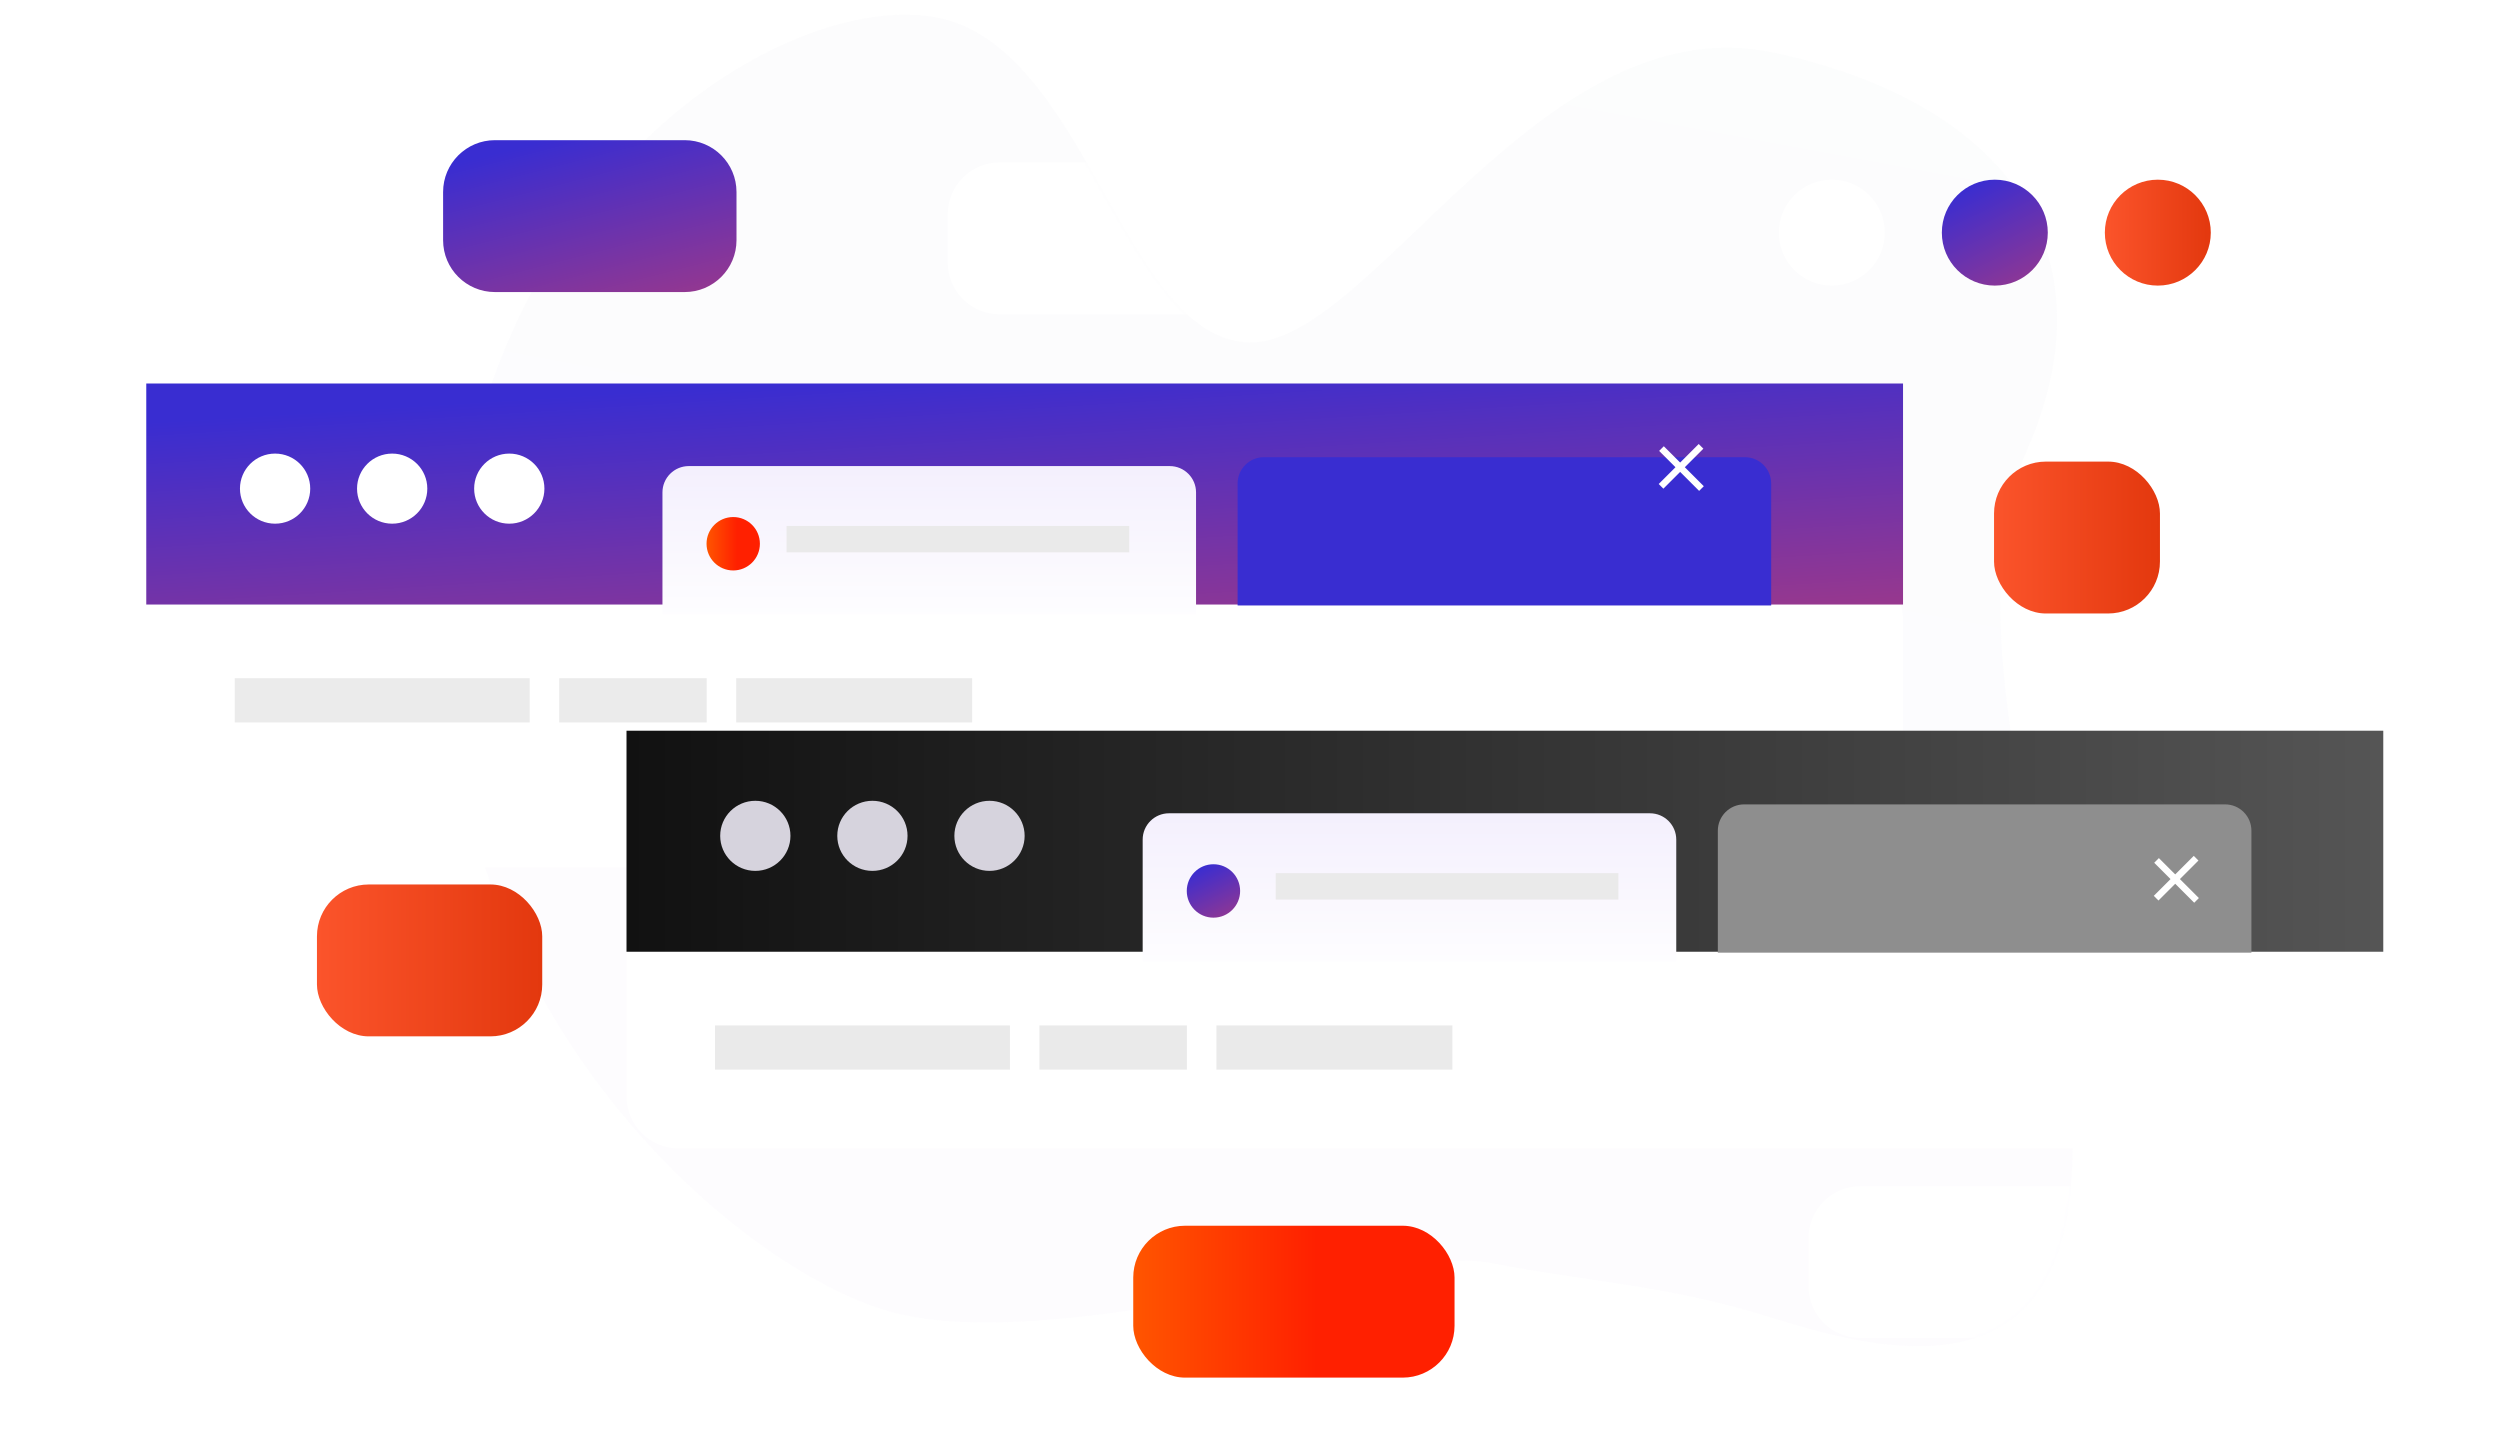 <svg width="564" height="328" viewBox="0 0 564 328" fill="none" xmlns="http://www.w3.org/2000/svg">
<path d="M398.253 296.843C375.817 289.91 359.273 289.35 336.222 284.905C313.171 280.459 236.027 306.81 199.466 295.512C162.904 284.213 93.359 222.206 101.942 128.416C110.525 34.627 183.163 -4.933 214.437 4.732C245.712 14.397 254.335 76.69 281.864 77.255C309.393 77.819 347.654 0.642 400.142 11.874C452.629 23.107 476.858 56.594 457.377 101.37C437.896 146.146 471.416 218.922 467.2 267.791C462.985 316.66 420.689 303.777 398.253 296.843Z" fill="url(#paint0_linear)" fill-opacity="0.16"/>
<mask id="mask0" mask-type="alpha" maskUnits="userSpaceOnUse" x="101" y="3" width="367" height="301">
<path d="M398.253 296.843C375.817 289.91 359.273 289.35 336.222 284.905C313.171 280.459 236.027 306.81 199.466 295.512C162.904 284.213 93.359 222.206 101.942 128.416C110.525 34.627 183.163 -4.933 214.437 4.732C245.712 14.397 254.335 76.69 281.864 77.255C309.393 77.819 347.654 0.642 400.142 11.874C452.629 23.107 476.858 56.594 457.377 101.37C437.896 146.146 471.416 218.922 467.2 267.791C462.985 316.66 420.689 303.777 398.253 296.843Z" fill="white"/>
</mask>
<g mask="url(#mask0)">
<g filter="url(#filter0_d)">
<path fill-rule="evenodd" clip-rule="evenodd" d="M213.805 33.422C213.805 26.961 219.042 21.724 225.503 21.724H268.297C274.758 21.724 279.995 26.961 279.995 33.422V44.292C279.995 50.753 274.758 55.99 268.297 55.99H225.503C219.042 55.99 213.805 50.753 213.805 44.292V33.422Z" fill="white"/>
</g>
<g filter="url(#filter1_d)">
<path fill-rule="evenodd" clip-rule="evenodd" d="M408.002 264.391C408.002 257.93 413.239 252.692 419.7 252.692H506.021C512.482 252.692 517.72 257.93 517.72 264.391V275.261C517.72 281.722 512.482 286.959 506.021 286.959H419.7C413.24 286.959 408.002 281.722 408.002 275.261V264.391Z" fill="white"/>
</g>
</g>
<g filter="url(#filter2_d)">
<g filter="url(#filter3_d)">
<path fill-rule="evenodd" clip-rule="evenodd" d="M32.998 109.953C32.998 103.458 38.263 98.193 44.758 98.193H417.565C424.06 98.193 429.325 103.458 429.325 109.953V154.081C429.325 160.576 424.06 165.841 417.565 165.841H44.758C38.263 165.841 32.998 160.576 32.998 154.081V109.953Z" fill="white"/>
</g>
<rect x="52.959" y="138.086" width="66.542" height="9.973" fill="#EBEBEB"/>
<rect x="126.156" y="138.086" width="33.271" height="9.973" fill="#EBEBEB"/>
<rect x="166.082" y="138.086" width="53.233" height="9.973" fill="#EBEBEB"/>
<path fill-rule="evenodd" clip-rule="evenodd" d="M32.998 71.599H429.325V121.463H32.998V71.599Z" fill="url(#paint1_linear)"/>
<path fill-rule="evenodd" clip-rule="evenodd" d="M149.449 96.167C149.449 92.887 152.108 90.228 155.388 90.228H263.888C267.168 90.228 269.827 92.887 269.827 96.167V123.679H149.449V96.167Z" fill="url(#paint2_linear)"/>
<rect x="177.449" y="103.734" width="77.309" height="5.956" fill="#EAEAEA"/>
<path d="M165.413 113.775C168.738 113.775 171.432 111.078 171.432 107.75C171.432 104.422 168.738 101.725 165.413 101.725C162.089 101.725 159.395 104.422 159.395 107.75C159.395 111.078 162.089 113.775 165.413 113.775Z" fill="url(#paint3_linear)"/>
<path fill-rule="evenodd" clip-rule="evenodd" d="M279.203 94.157C279.203 90.877 281.862 88.219 285.141 88.219H393.642C396.922 88.219 399.58 90.877 399.58 94.157V121.669H279.203V94.157Z" fill="#392DD1"/>
<path fill-rule="evenodd" clip-rule="evenodd" d="M62.06 103.222C66.437 103.222 69.986 99.683 69.986 95.316C69.986 90.95 66.437 87.41 62.06 87.41C57.683 87.41 54.135 90.95 54.135 95.316C54.135 99.683 57.683 103.222 62.06 103.222Z" fill="white"/>
<path fill-rule="evenodd" clip-rule="evenodd" d="M88.474 103.222C92.851 103.222 96.4 99.683 96.4 95.316C96.4 90.95 92.851 87.41 88.474 87.41C84.097 87.41 80.549 90.95 80.549 95.316C80.549 99.683 84.097 103.222 88.474 103.222Z" fill="white"/>
<path fill-rule="evenodd" clip-rule="evenodd" d="M114.894 103.222C119.271 103.222 122.819 99.683 122.819 95.316C122.819 90.95 119.271 87.41 114.894 87.41C110.517 87.41 106.969 90.95 106.969 95.316C106.969 99.683 110.517 103.222 114.894 103.222Z" fill="white"/>
</g>
<g filter="url(#filter4_d)">
<path fill-rule="evenodd" clip-rule="evenodd" d="M141.34 188.283C141.34 181.788 146.605 176.523 153.1 176.523H525.907C532.402 176.523 537.667 181.788 537.667 188.283V232.411C537.667 238.906 532.402 244.171 525.907 244.171H153.1C146.605 244.171 141.34 238.906 141.34 232.411V188.283Z" fill="white"/>
<rect x="161.301" y="216.416" width="66.542" height="9.973" fill="#EAEAEA"/>
<rect x="234.498" y="216.416" width="33.271" height="9.973" fill="#EAEAEA"/>
<rect x="274.424" y="216.416" width="53.233" height="9.973" fill="#EAEAEA"/>
<path fill-rule="evenodd" clip-rule="evenodd" d="M141.34 149.929H537.667V199.793H141.34V149.929Z" fill="url(#paint4_linear)"/>
<path fill-rule="evenodd" clip-rule="evenodd" d="M257.787 174.495C257.787 171.215 260.446 168.557 263.725 168.557H372.226C375.506 168.557 378.164 171.215 378.164 174.495V202.007H257.787V174.495Z" fill="url(#paint5_linear)"/>
<path d="M273.753 192.105C277.077 192.105 279.772 189.408 279.772 186.08C279.772 182.752 277.077 180.055 273.753 180.055C270.429 180.055 267.734 182.752 267.734 186.08C267.734 189.408 270.429 192.105 273.753 192.105Z" fill="url(#paint6_linear)"/>
<rect x="287.799" y="182.064" width="77.309" height="5.956" fill="#EAEAEA"/>
<path fill-rule="evenodd" clip-rule="evenodd" d="M387.543 172.487C387.543 169.207 390.202 166.549 393.481 166.549H501.982C505.262 166.549 507.92 169.207 507.92 172.487V199.999H387.543V172.487Z" fill="#8E8E8E"/>
<path d="M487.044 179.72L495.011 187.684" stroke="white" stroke-width="1.492" stroke-linecap="square" stroke-linejoin="round"/>
<path d="M494.915 179.218L486.948 187.182" stroke="white" stroke-width="1.492" stroke-linecap="square" stroke-linejoin="round"/>
<path fill-rule="evenodd" clip-rule="evenodd" d="M170.4 181.552C174.777 181.552 178.325 178.013 178.325 173.646C178.325 169.28 174.777 165.74 170.4 165.74C166.023 165.74 162.475 169.28 162.475 173.646C162.475 178.013 166.023 181.552 170.4 181.552Z" fill="#D6D3DD"/>
<path fill-rule="evenodd" clip-rule="evenodd" d="M196.816 181.552C201.193 181.552 204.741 178.013 204.741 173.646C204.741 169.28 201.193 165.74 196.816 165.74C192.439 165.74 188.891 169.28 188.891 173.646C188.891 178.013 192.439 181.552 196.816 181.552Z" fill="#D6D3DD"/>
<path fill-rule="evenodd" clip-rule="evenodd" d="M223.232 181.552C227.609 181.552 231.157 178.013 231.157 173.646C231.157 169.28 227.609 165.74 223.232 165.74C218.855 165.74 215.307 169.28 215.307 173.646C215.307 178.013 218.855 181.552 223.232 181.552Z" fill="#D6D3DD"/>
</g>
<g filter="url(#filter5_d)">
<path d="M413.258 53.988C419.858 53.988 425.209 48.639 425.209 42.04C425.209 35.441 419.858 30.092 413.258 30.092C406.657 30.092 401.307 35.441 401.307 42.04C401.307 48.639 406.657 53.988 413.258 53.988Z" fill="white"/>
</g>
<g filter="url(#filter6_d)">
<path d="M450.031 53.988C456.632 53.988 461.982 48.639 461.982 42.04C461.982 35.441 456.632 30.092 450.031 30.092C443.431 30.092 438.08 35.441 438.08 42.04C438.08 48.639 443.431 53.988 450.031 53.988Z" fill="url(#paint7_linear)"/>
</g>
<g filter="url(#filter7_d)">
<path d="M486.803 53.988C493.403 53.988 498.754 48.639 498.754 42.04C498.754 35.441 493.403 30.092 486.803 30.092C480.202 30.092 474.852 35.441 474.852 42.04C474.852 48.639 480.202 53.988 486.803 53.988Z" fill="url(#paint8_linear)"/>
</g>
<g filter="url(#filter8_d)">
<path fill-rule="evenodd" clip-rule="evenodd" d="M99.963 28.401C99.963 21.94 105.2 16.702 111.661 16.702H154.455C160.916 16.702 166.154 21.94 166.154 28.401V39.27C166.154 45.731 160.916 50.969 154.455 50.969H111.661C105.2 50.969 99.963 45.731 99.963 39.27V28.401Z" fill="url(#paint9_linear)"/>
</g>
<g filter="url(#filter9_d)">
<rect x="255.658" y="266.082" width="72.487" height="34.267" rx="11.698" fill="url(#paint10_linear)"/>
</g>
<g filter="url(#filter10_d)">
<rect x="71.504" y="189.093" width="50.823" height="34.267" rx="11.698" fill="url(#paint11_linear)"/>
</g>
<g filter="url(#filter11_d)">
<rect x="449.855" y="93.692" width="37.43" height="34.267" rx="11.698" fill="url(#paint12_linear)"/>
</g>
<path d="M375.357 101.726L383.323 109.69" stroke="white" stroke-width="1.492" stroke-linecap="square" stroke-linejoin="round"/>
<path d="M383.225 101.224L375.259 109.188" stroke="white" stroke-width="1.492" stroke-linecap="square" stroke-linejoin="round"/>
<defs>
<filter id="filter0_d" x="188.44" y="11.279" width="116.92" height="84.996" filterUnits="userSpaceOnUse" color-interpolation-filters="sRGB">
<feFlood flood-opacity="0" result="BackgroundImageFix"/>
<feColorMatrix in="SourceAlpha" type="matrix" values="0 0 0 0 0 0 0 0 0 0 0 0 0 0 0 0 0 0 127 0"/>
<feOffset dy="14.92"/>
<feGaussianBlur stdDeviation="12.682"/>
<feColorMatrix type="matrix" values="0 0 0 0 0 0 0 0 0 0 0 0 0 0 0 0 0 0 0.2 0"/>
<feBlend mode="normal" in2="BackgroundImageFix" result="effect1_dropShadow"/>
<feBlend mode="normal" in="SourceGraphic" in2="effect1_dropShadow" result="shape"/>
</filter>
<filter id="filter1_d" x="382.637" y="242.248" width="160.447" height="84.996" filterUnits="userSpaceOnUse" color-interpolation-filters="sRGB">
<feFlood flood-opacity="0" result="BackgroundImageFix"/>
<feColorMatrix in="SourceAlpha" type="matrix" values="0 0 0 0 0 0 0 0 0 0 0 0 0 0 0 0 0 0 127 0"/>
<feOffset dy="14.92"/>
<feGaussianBlur stdDeviation="12.682"/>
<feColorMatrix type="matrix" values="0 0 0 0 0 0 0 0 0 0 0 0 0 0 0 0 0 0 0.2 0"/>
<feBlend mode="normal" in2="BackgroundImageFix" result="effect1_dropShadow"/>
<feBlend mode="normal" in="SourceGraphic" in2="effect1_dropShadow" result="shape"/>
</filter>
<filter id="filter2_d" x="7.633" y="61.154" width="447.056" height="144.972" filterUnits="userSpaceOnUse" color-interpolation-filters="sRGB">
<feFlood flood-opacity="0" result="BackgroundImageFix"/>
<feColorMatrix in="SourceAlpha" type="matrix" values="0 0 0 0 0 0 0 0 0 0 0 0 0 0 0 0 0 0 127 0"/>
<feOffset dy="14.92"/>
<feGaussianBlur stdDeviation="12.682"/>
<feColorMatrix type="matrix" values="0 0 0 0 0 0 0 0 0 0 0 0 0 0 0 0 0 0 0.2 0"/>
<feBlend mode="normal" in2="BackgroundImageFix" result="effect1_dropShadow"/>
<feBlend mode="normal" in="SourceGraphic" in2="effect1_dropShadow" result="shape"/>
</filter>
<filter id="filter3_d" x="0.173" y="80.289" width="461.977" height="133.297" filterUnits="userSpaceOnUse" color-interpolation-filters="sRGB">
<feFlood flood-opacity="0" result="BackgroundImageFix"/>
<feColorMatrix in="SourceAlpha" type="matrix" values="0 0 0 0 0 0 0 0 0 0 0 0 0 0 0 0 0 0 127 0"/>
<feOffset dy="14.92"/>
<feGaussianBlur stdDeviation="16.412"/>
<feColorMatrix type="matrix" values="0 0 0 0 0.153 0 0 0 0 0.18 0 0 0 0 0.251 0 0 0 0.2 0"/>
<feBlend mode="normal" in2="BackgroundImageFix" result="effect1_dropShadow"/>
<feBlend mode="normal" in="SourceGraphic" in2="effect1_dropShadow" result="shape"/>
</filter>
<filter id="filter4_d" x="115.975" y="139.484" width="447.056" height="144.972" filterUnits="userSpaceOnUse" color-interpolation-filters="sRGB">
<feFlood flood-opacity="0" result="BackgroundImageFix"/>
<feColorMatrix in="SourceAlpha" type="matrix" values="0 0 0 0 0 0 0 0 0 0 0 0 0 0 0 0 0 0 127 0"/>
<feOffset dy="14.92"/>
<feGaussianBlur stdDeviation="12.682"/>
<feColorMatrix type="matrix" values="0 0 0 0 0 0 0 0 0 0 0 0 0 0 0 0 0 0 0.2 0"/>
<feBlend mode="normal" in2="BackgroundImageFix" result="effect1_dropShadow"/>
<feBlend mode="normal" in="SourceGraphic" in2="effect1_dropShadow" result="shape"/>
</filter>
<filter id="filter5_d" x="384.894" y="24.124" width="56.727" height="56.721" filterUnits="userSpaceOnUse" color-interpolation-filters="sRGB">
<feFlood flood-opacity="0" result="BackgroundImageFix"/>
<feColorMatrix in="SourceAlpha" type="matrix" values="0 0 0 0 0 0 0 0 0 0 0 0 0 0 0 0 0 0 127 0"/>
<feOffset dy="10.444"/>
<feGaussianBlur stdDeviation="8.206"/>
<feColorMatrix type="matrix" values="0 0 0 0 0.153 0 0 0 0 0.18 0 0 0 0 0.251 0 0 0 0.2 0"/>
<feBlend mode="normal" in2="BackgroundImageFix" result="effect1_dropShadow"/>
<feBlend mode="normal" in="SourceGraphic" in2="effect1_dropShadow" result="shape"/>
</filter>
<filter id="filter6_d" x="421.668" y="24.124" width="56.727" height="56.721" filterUnits="userSpaceOnUse" color-interpolation-filters="sRGB">
<feFlood flood-opacity="0" result="BackgroundImageFix"/>
<feColorMatrix in="SourceAlpha" type="matrix" values="0 0 0 0 0 0 0 0 0 0 0 0 0 0 0 0 0 0 127 0"/>
<feOffset dy="10.444"/>
<feGaussianBlur stdDeviation="8.206"/>
<feColorMatrix type="matrix" values="0 0 0 0 0.153 0 0 0 0 0.18 0 0 0 0 0.251 0 0 0 0.2 0"/>
<feBlend mode="normal" in2="BackgroundImageFix" result="effect1_dropShadow"/>
<feBlend mode="normal" in="SourceGraphic" in2="effect1_dropShadow" result="shape"/>
</filter>
<filter id="filter7_d" x="458.439" y="24.124" width="56.727" height="56.721" filterUnits="userSpaceOnUse" color-interpolation-filters="sRGB">
<feFlood flood-opacity="0" result="BackgroundImageFix"/>
<feColorMatrix in="SourceAlpha" type="matrix" values="0 0 0 0 0 0 0 0 0 0 0 0 0 0 0 0 0 0 127 0"/>
<feOffset dy="10.444"/>
<feGaussianBlur stdDeviation="8.206"/>
<feColorMatrix type="matrix" values="0 0 0 0 0.153 0 0 0 0 0.18 0 0 0 0 0.251 0 0 0 0.2 0"/>
<feBlend mode="normal" in2="BackgroundImageFix" result="effect1_dropShadow"/>
<feBlend mode="normal" in="SourceGraphic" in2="effect1_dropShadow" result="shape"/>
</filter>
<filter id="filter8_d" x="68.63" y="0.29" width="128.856" height="96.932" filterUnits="userSpaceOnUse" color-interpolation-filters="sRGB">
<feFlood flood-opacity="0" result="BackgroundImageFix"/>
<feColorMatrix in="SourceAlpha" type="matrix" values="0 0 0 0 0 0 0 0 0 0 0 0 0 0 0 0 0 0 127 0"/>
<feOffset dy="14.92"/>
<feGaussianBlur stdDeviation="15.666"/>
<feColorMatrix type="matrix" values="0 0 0 0 0.153 0 0 0 0 0.18 0 0 0 0 0.251 0 0 0 0.2 0"/>
<feBlend mode="normal" in2="BackgroundImageFix" result="effect1_dropShadow"/>
<feBlend mode="normal" in="SourceGraphic" in2="effect1_dropShadow" result="shape"/>
</filter>
<filter id="filter9_d" x="239.246" y="260.114" width="105.311" height="67.091" filterUnits="userSpaceOnUse" color-interpolation-filters="sRGB">
<feFlood flood-opacity="0" result="BackgroundImageFix"/>
<feColorMatrix in="SourceAlpha" type="matrix" values="0 0 0 0 0 0 0 0 0 0 0 0 0 0 0 0 0 0 127 0"/>
<feOffset dy="10.444"/>
<feGaussianBlur stdDeviation="8.206"/>
<feColorMatrix type="matrix" values="0 0 0 0 0.153 0 0 0 0 0.18 0 0 0 0 0.251 0 0 0 0.2 0"/>
<feBlend mode="normal" in2="BackgroundImageFix" result="effect1_dropShadow"/>
<feBlend mode="normal" in="SourceGraphic" in2="effect1_dropShadow" result="shape"/>
</filter>
<filter id="filter10_d" x="55.092" y="183.125" width="83.648" height="67.091" filterUnits="userSpaceOnUse" color-interpolation-filters="sRGB">
<feFlood flood-opacity="0" result="BackgroundImageFix"/>
<feColorMatrix in="SourceAlpha" type="matrix" values="0 0 0 0 0 0 0 0 0 0 0 0 0 0 0 0 0 0 127 0"/>
<feOffset dy="10.444"/>
<feGaussianBlur stdDeviation="8.206"/>
<feColorMatrix type="matrix" values="0 0 0 0 0.153 0 0 0 0 0.18 0 0 0 0 0.251 0 0 0 0.2 0"/>
<feBlend mode="normal" in2="BackgroundImageFix" result="effect1_dropShadow"/>
<feBlend mode="normal" in="SourceGraphic" in2="effect1_dropShadow" result="shape"/>
</filter>
<filter id="filter11_d" x="433.443" y="87.724" width="70.255" height="67.091" filterUnits="userSpaceOnUse" color-interpolation-filters="sRGB">
<feFlood flood-opacity="0" result="BackgroundImageFix"/>
<feColorMatrix in="SourceAlpha" type="matrix" values="0 0 0 0 0 0 0 0 0 0 0 0 0 0 0 0 0 0 127 0"/>
<feOffset dy="10.444"/>
<feGaussianBlur stdDeviation="8.206"/>
<feColorMatrix type="matrix" values="0 0 0 0 0.153 0 0 0 0 0.18 0 0 0 0 0.251 0 0 0 0.2 0"/>
<feBlend mode="normal" in2="BackgroundImageFix" result="effect1_dropShadow"/>
<feBlend mode="normal" in="SourceGraphic" in2="effect1_dropShadow" result="shape"/>
</filter>
<linearGradient id="paint0_linear" x1="114.823" y1="-53.595" x2="53.231" y2="279.02" gradientUnits="userSpaceOnUse">
<stop stop-color="#EEF1F3"/>
<stop offset="1" stop-color="#F2EDFD"/>
</linearGradient>
<linearGradient id="paint1_linear" x1="-269.364" y1="99.307" x2="-260.693" y2="237.566" gradientUnits="userSpaceOnUse">
<stop stop-color="#392DD1"/>
<stop offset="1" stop-color="#FF4343"/>
</linearGradient>
<linearGradient id="paint2_linear" x1="273.772" y1="128.367" x2="273.772" y2="83.739" gradientUnits="userSpaceOnUse">
<stop stop-color="white"/>
<stop offset="1" stop-color="#F2EDFD"/>
</linearGradient>
<linearGradient id="paint3_linear" x1="159.395" y1="113.86" x2="171.432" y2="113.86" gradientUnits="userSpaceOnUse">
<stop stop-color="#FF5500"/>
<stop offset="0.572" stop-color="#FF2000"/>
<stop offset="1" stop-color="#FF2000"/>
</linearGradient>
<linearGradient id="paint4_linear" x1="141.34" y1="200.145" x2="537.667" y2="200.145" gradientUnits="userSpaceOnUse">
<stop stop-color="#111111"/>
<stop offset="1" stop-color="#555555"/>
</linearGradient>
<linearGradient id="paint5_linear" x1="382.11" y1="206.695" x2="382.11" y2="162.067" gradientUnits="userSpaceOnUse">
<stop stop-color="white"/>
<stop offset="1" stop-color="#F2EDFD"/>
</linearGradient>
<linearGradient id="paint6_linear" x1="258.551" y1="186.751" x2="271.952" y2="213.608" gradientUnits="userSpaceOnUse">
<stop stop-color="#392DD1"/>
<stop offset="1" stop-color="#FF4343"/>
</linearGradient>
<linearGradient id="paint7_linear" x1="419.845" y1="43.37" x2="446.398" y2="96.656" gradientUnits="userSpaceOnUse">
<stop stop-color="#392DD1"/>
<stop offset="1" stop-color="#FF4343"/>
</linearGradient>
<linearGradient id="paint8_linear" x1="474.852" y1="54.156" x2="498.754" y2="54.156" gradientUnits="userSpaceOnUse">
<stop stop-color="#FB542B"/>
<stop offset="1" stop-color="#E3380E"/>
</linearGradient>
<linearGradient id="paint9_linear" x1="49.465" y1="35.743" x2="72.542" y2="125.173" gradientUnits="userSpaceOnUse">
<stop stop-color="#392DD1"/>
<stop offset="1" stop-color="#FF4343"/>
</linearGradient>
<linearGradient id="paint10_linear" x1="255.658" y1="300.59" x2="328.145" y2="300.59" gradientUnits="userSpaceOnUse">
<stop stop-color="#FF5500"/>
<stop offset="0.572" stop-color="#FF2000"/>
<stop offset="1" stop-color="#FF2000"/>
</linearGradient>
<linearGradient id="paint11_linear" x1="71.504" y1="223.601" x2="122.327" y2="223.601" gradientUnits="userSpaceOnUse">
<stop stop-color="#FB542B"/>
<stop offset="1" stop-color="#E3380E"/>
</linearGradient>
<linearGradient id="paint12_linear" x1="449.855" y1="128.201" x2="487.286" y2="128.201" gradientUnits="userSpaceOnUse">
<stop stop-color="#FB542B"/>
<stop offset="1" stop-color="#E3380E"/>
</linearGradient>
</defs>
</svg>
